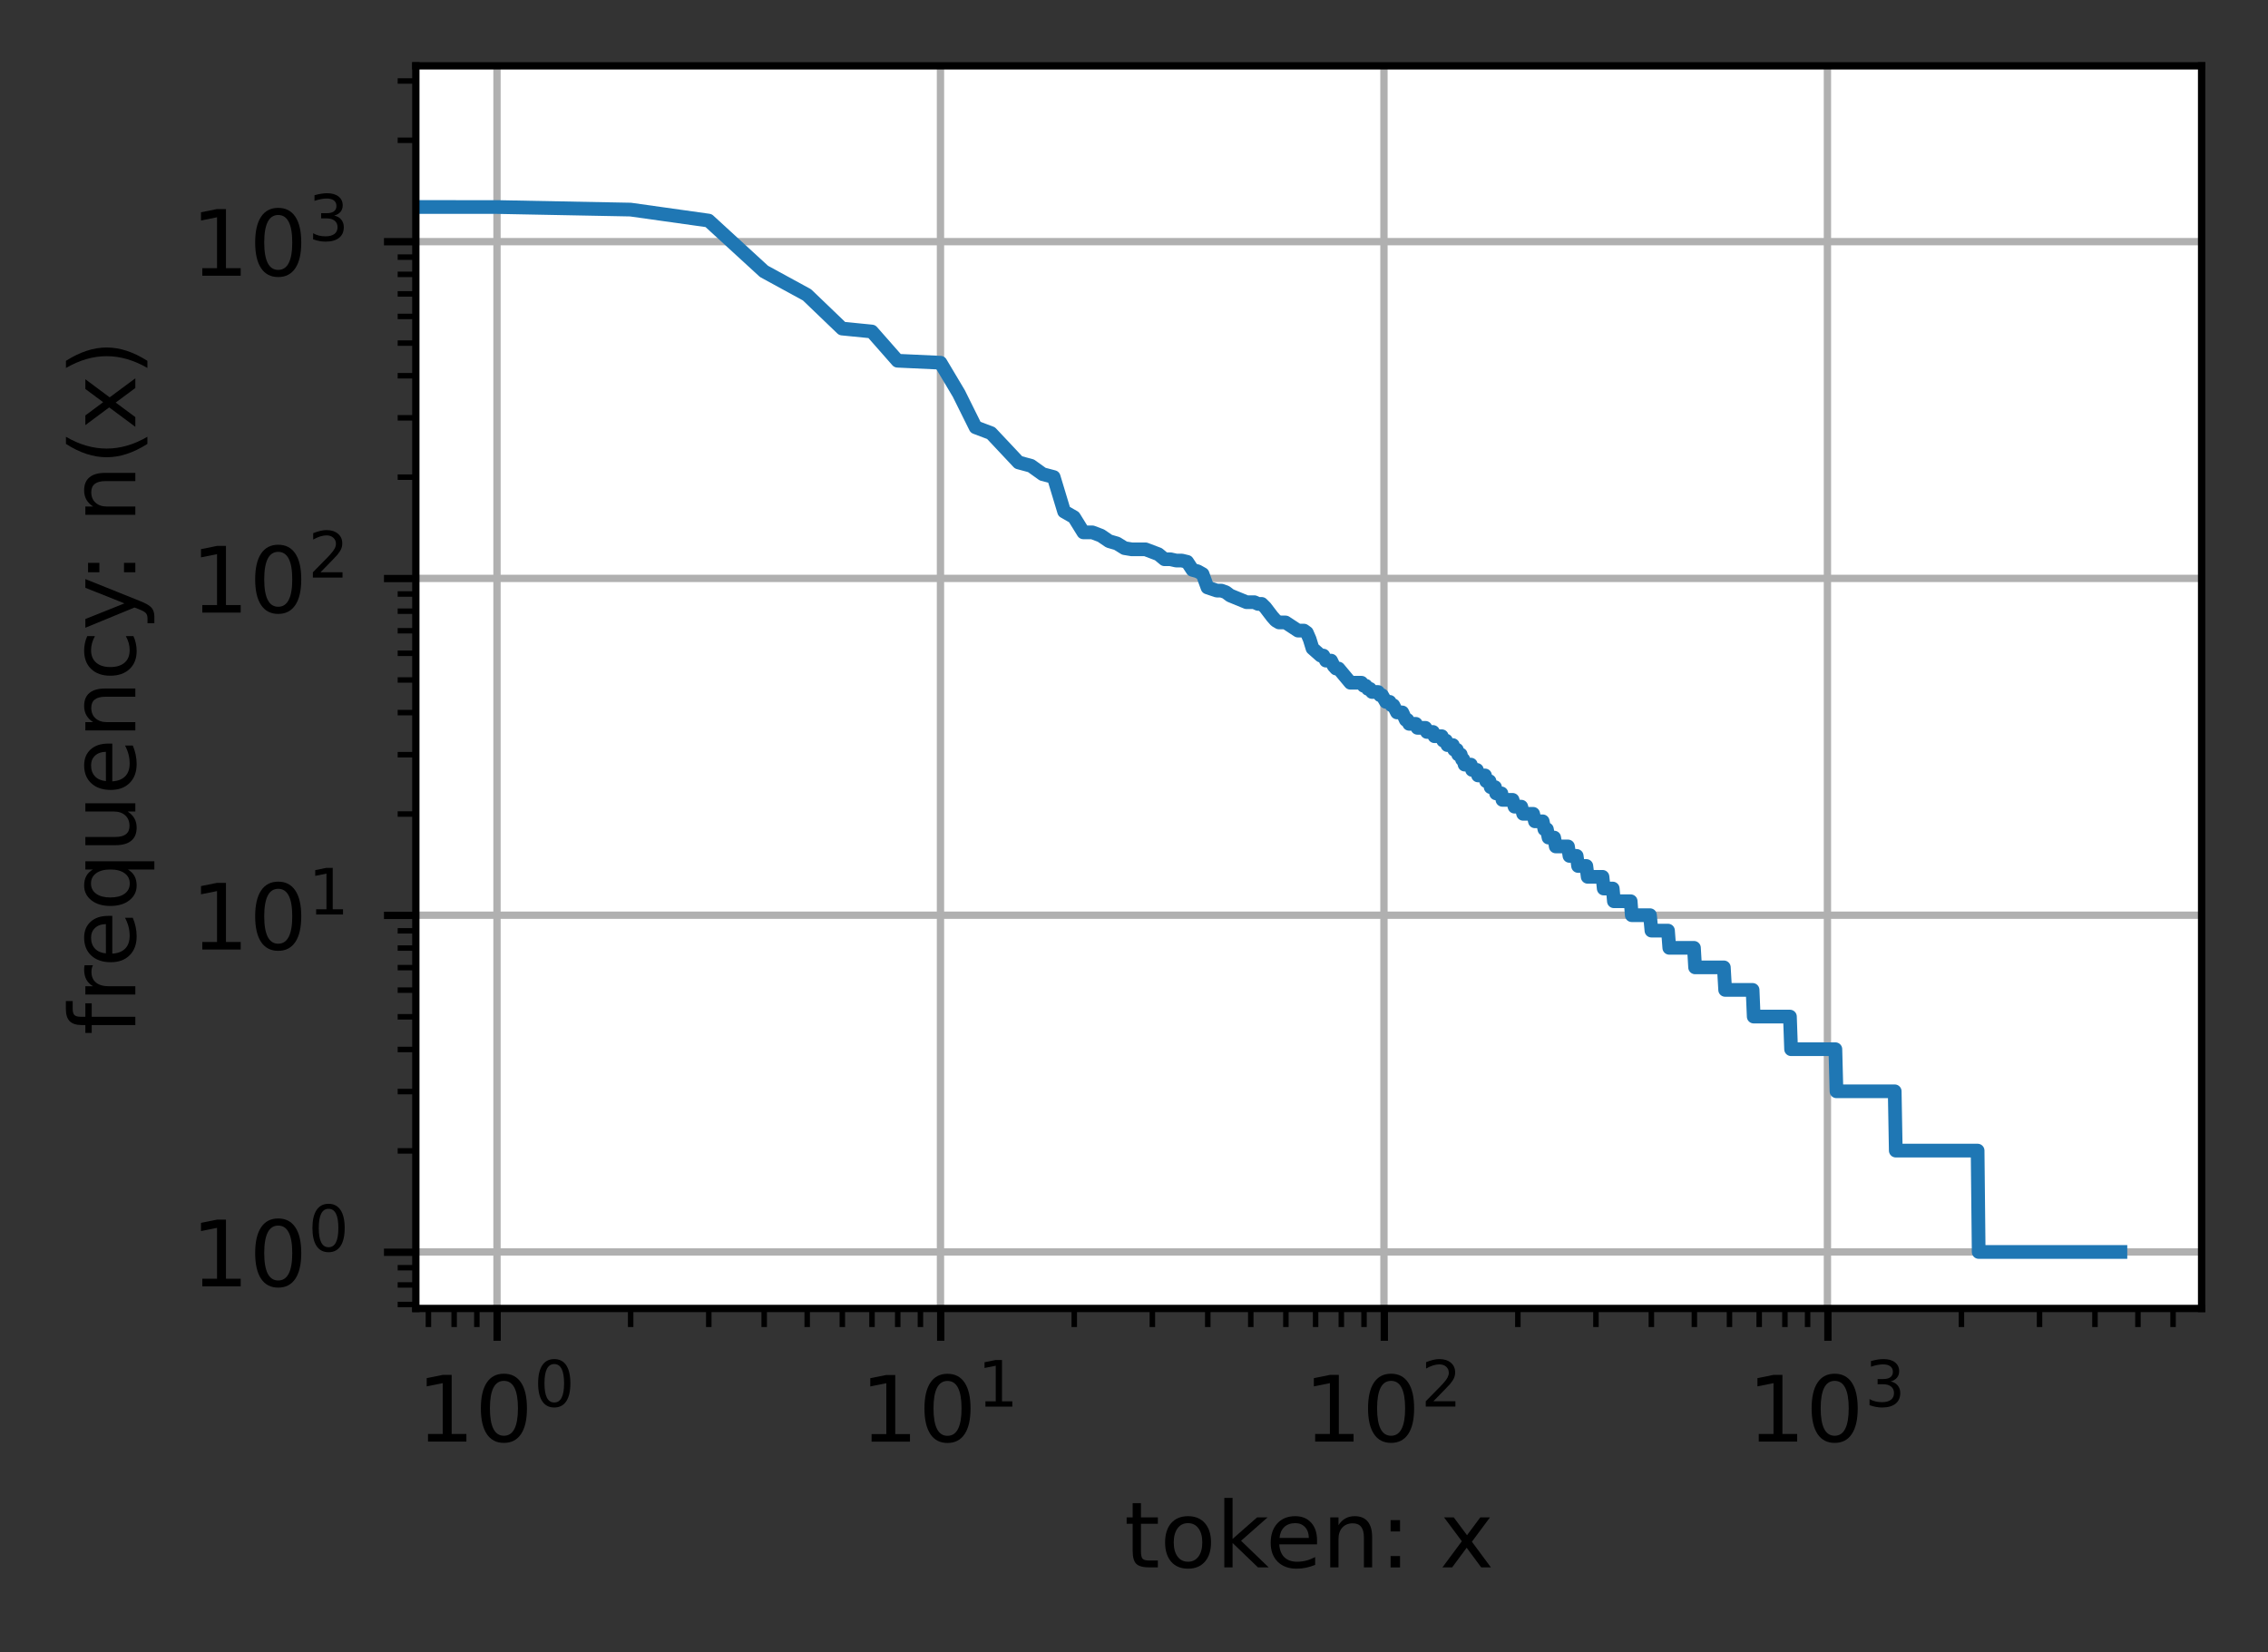 <?xml version="1.0" encoding="UTF-8"?>
<svg xmlns="http://www.w3.org/2000/svg" xmlns:xlink="http://www.w3.org/1999/xlink" width="330.637" height="240.875" viewBox="0 0 330.637 240.875" version="1.1">
<rect x="0" y="0" width="330.637" height="240.875" fill="#333333" stroke="none"/>
<defs>
<clipPath id="clip1">
  <path d="M 71 9.602 L 74 9.602 L 74 190.801 L 71 190.801 Z M 71 9.602 "/>
</clipPath>
<clipPath id="clip2">
  <path d="M 136 9.602 L 138 9.602 L 138 190.801 L 136 190.801 Z M 136 9.602 "/>
</clipPath>
<clipPath id="clip3">
  <path d="M 201 9.602 L 203 9.602 L 203 190.801 L 201 190.801 Z M 201 9.602 "/>
</clipPath>
<clipPath id="clip4">
  <path d="M 265 9.602 L 268 9.602 L 268 190.801 L 265 190.801 Z M 265 9.602 "/>
</clipPath>
<clipPath id="clip5">
  <path d="M 60.637 181 L 321.039 181 L 321.039 184 L 60.637 184 Z M 60.637 181 "/>
</clipPath>
<clipPath id="clip6">
  <path d="M 60.637 132 L 321.039 132 L 321.039 135 L 60.637 135 Z M 60.637 132 "/>
</clipPath>
<clipPath id="clip7">
  <path d="M 60.637 83 L 321.039 83 L 321.039 86 L 60.637 86 Z M 60.637 83 "/>
</clipPath>
<clipPath id="clip8">
  <path d="M 60.637 34 L 321.039 34 L 321.039 36 L 60.637 36 Z M 60.637 34 "/>
</clipPath>
<clipPath id="clip9">
  <path d="M 60.637 28 L 311 28 L 311 184 L 60.637 184 Z M 60.637 28 "/>
</clipPath>
</defs>
<g id="surface1">
<path style=" stroke:none;fill-rule:nonzero;fill:rgb(100%,100%,100%);fill-opacity:1;" d="M 60.637 190.801 L 321.039 190.801 L 321.039 9.602 L 60.637 9.602 Z M 60.637 190.801 "/>
<g clip-path="url(#clip1)" clip-rule="nonzero">
<path style="fill:none;stroke-width:0.8;stroke-linecap:square;stroke-linejoin:round;stroke:rgb(69.02%,69.02%,69.02%);stroke-opacity:1;stroke-miterlimit:4;" d="M 54.354 143.101 L 54.354 7.201 " transform="matrix(1.333,0,0,1.333,0,0)"/>
</g>
<path style="fill:none;stroke-width:0.8;stroke-linecap:butt;stroke-linejoin:round;stroke:rgb(0%,0%,0%);stroke-opacity:1;stroke-miterlimit:4;" d="M -0.001 0.001 L -0.001 3.499 " transform="matrix(1.333,0,0,1.333,72.474,190.8)"/>
<path style=" stroke:none;fill-rule:nonzero;fill:rgb(0%,0%,0%);fill-opacity:1;" d="M 62.395 209.055 L 64.543 209.055 L 64.543 201.641 L 62.207 202.109 L 62.207 200.91 L 64.531 200.441 L 65.844 200.441 L 65.844 209.055 L 67.992 209.055 L 67.992 210.164 L 62.395 210.164 Z M 62.395 209.055 "/>
<path style=" stroke:none;fill-rule:nonzero;fill:rgb(0%,0%,0%);fill-opacity:1;" d="M 73.461 201.309 C 72.785 201.309 72.277 201.641 71.934 202.309 C 71.594 202.973 71.422 203.977 71.422 205.312 C 71.422 206.645 71.594 207.645 71.934 208.309 C 72.277 208.977 72.785 209.309 73.461 209.309 C 74.145 209.309 74.652 208.977 74.996 208.309 C 75.336 207.645 75.508 206.645 75.508 205.312 C 75.508 203.977 75.336 202.973 74.996 202.309 C 74.652 201.641 74.145 201.309 73.461 201.309 Z M 73.461 200.266 C 74.551 200.266 75.383 200.699 75.961 201.559 C 76.535 202.422 76.82 203.672 76.82 205.312 C 76.82 206.949 76.535 208.199 75.961 209.059 C 75.383 209.922 74.551 210.352 73.461 210.352 C 72.371 210.352 71.539 209.922 70.965 209.059 C 70.391 208.199 70.102 206.949 70.102 205.312 C 70.102 203.672 70.391 202.422 70.965 201.559 C 71.539 200.699 72.371 200.266 73.461 200.266 Z M 73.461 200.266 "/>
<path style=" stroke:none;fill-rule:nonzero;fill:rgb(0%,0%,0%);fill-opacity:1;" d="M 80.801 198.859 C 80.328 198.859 79.973 199.094 79.73 199.559 C 79.492 200.027 79.375 200.727 79.375 201.664 C 79.375 202.594 79.492 203.297 79.73 203.762 C 79.973 204.23 80.328 204.461 80.801 204.461 C 81.277 204.461 81.637 204.23 81.875 203.762 C 82.113 203.297 82.234 202.594 82.234 201.664 C 82.234 200.727 82.113 200.027 81.875 199.559 C 81.637 199.094 81.277 198.859 80.801 198.859 Z M 80.801 198.133 C 81.562 198.133 82.148 198.434 82.551 199.035 C 82.953 199.641 83.152 200.516 83.152 201.664 C 83.152 202.809 82.953 203.684 82.551 204.285 C 82.148 204.891 81.562 205.191 80.801 205.191 C 80.039 205.191 79.457 204.891 79.055 204.285 C 78.652 203.684 78.449 202.809 78.449 201.664 C 78.449 200.516 78.652 199.641 79.055 199.035 C 79.457 198.434 80.039 198.133 80.801 198.133 Z M 80.801 198.133 "/>
<g clip-path="url(#clip2)" clip-rule="nonzero">
<path style="fill:none;stroke-width:0.8;stroke-linecap:square;stroke-linejoin:round;stroke:rgb(69.02%,69.02%,69.02%);stroke-opacity:1;stroke-miterlimit:4;" d="M 102.855 143.101 L 102.855 7.201 " transform="matrix(1.333,0,0,1.333,0,0)"/>
</g>
<path style="fill:none;stroke-width:0.8;stroke-linecap:butt;stroke-linejoin:round;stroke:rgb(0%,0%,0%);stroke-opacity:1;stroke-miterlimit:4;" d="M -0.001 0.001 L -0.001 3.499 " transform="matrix(1.333,0,0,1.333,137.142,190.8)"/>
<path style=" stroke:none;fill-rule:nonzero;fill:rgb(0%,0%,0%);fill-opacity:1;" d="M 127.062 209.066 L 129.211 209.066 L 129.211 201.652 L 126.871 202.121 L 126.871 200.922 L 129.199 200.453 L 130.512 200.453 L 130.512 209.066 L 132.66 209.066 L 132.66 210.172 L 127.062 210.172 Z M 127.062 209.066 "/>
<path style=" stroke:none;fill-rule:nonzero;fill:rgb(0%,0%,0%);fill-opacity:1;" d="M 138.129 201.32 C 137.453 201.32 136.941 201.652 136.602 202.32 C 136.262 202.984 136.09 203.984 136.09 205.324 C 136.09 206.656 136.262 207.656 136.602 208.32 C 136.941 208.988 137.453 209.32 138.129 209.32 C 138.812 209.32 139.32 208.988 139.66 208.32 C 140.004 207.656 140.176 206.656 140.176 205.324 C 140.176 203.984 140.004 202.984 139.66 202.32 C 139.32 201.652 138.812 201.32 138.129 201.32 Z M 138.129 200.277 C 139.219 200.277 140.051 200.707 140.625 201.57 C 141.203 202.434 141.488 203.684 141.488 205.324 C 141.488 206.961 141.203 208.207 140.625 209.07 C 140.051 209.934 139.219 210.363 138.129 210.363 C 137.039 210.363 136.207 209.934 135.633 209.07 C 135.059 208.207 134.77 206.961 134.77 205.324 C 134.77 203.684 135.059 202.434 135.633 201.57 C 136.207 200.707 137.039 200.277 138.129 200.277 Z M 138.129 200.277 "/>
<path style=" stroke:none;fill-rule:nonzero;fill:rgb(0%,0%,0%);fill-opacity:1;" d="M 143.66 204.293 L 145.164 204.293 L 145.164 199.102 L 143.527 199.43 L 143.527 198.594 L 145.156 198.266 L 146.074 198.266 L 146.074 204.293 L 147.578 204.293 L 147.578 205.07 L 143.66 205.07 Z M 143.66 204.293 "/>
<g clip-path="url(#clip3)" clip-rule="nonzero">
<path style="fill:none;stroke-width:0.8;stroke-linecap:square;stroke-linejoin:round;stroke:rgb(69.02%,69.02%,69.02%);stroke-opacity:1;stroke-miterlimit:4;" d="M 151.356 143.101 L 151.356 7.201 " transform="matrix(1.333,0,0,1.333,0,0)"/>
</g>
<path style="fill:none;stroke-width:0.8;stroke-linecap:butt;stroke-linejoin:round;stroke:rgb(0%,0%,0%);stroke-opacity:1;stroke-miterlimit:4;" d="M -0 0.001 L -0 3.499 " transform="matrix(1.333,0,0,1.333,201.809,190.8)"/>
<path style=" stroke:none;fill-rule:nonzero;fill:rgb(0%,0%,0%);fill-opacity:1;" d="M 191.73 209.055 L 193.879 209.055 L 193.879 201.641 L 191.539 202.109 L 191.539 200.91 L 193.867 200.441 L 195.18 200.441 L 195.18 209.055 L 197.328 209.055 L 197.328 210.164 L 191.73 210.164 Z M 191.73 209.055 "/>
<path style=" stroke:none;fill-rule:nonzero;fill:rgb(0%,0%,0%);fill-opacity:1;" d="M 202.797 201.309 C 202.121 201.309 201.609 201.641 201.27 202.309 C 200.93 202.973 200.758 203.977 200.758 205.312 C 200.758 206.645 200.93 207.645 201.27 208.309 C 201.609 208.977 202.121 209.309 202.797 209.309 C 203.477 209.309 203.988 208.977 204.328 208.309 C 204.672 207.645 204.844 206.645 204.844 205.312 C 204.844 203.977 204.672 202.973 204.328 202.309 C 203.988 201.641 203.477 201.309 202.797 201.309 Z M 202.797 200.266 C 203.887 200.266 204.719 200.699 205.293 201.559 C 205.871 202.422 206.156 203.672 206.156 205.312 C 206.156 206.949 205.871 208.199 205.293 209.059 C 204.719 209.922 203.887 210.352 202.797 210.352 C 201.707 210.352 200.875 209.922 200.301 209.059 C 199.727 208.199 199.438 206.949 199.438 205.312 C 199.438 203.672 199.727 202.422 200.301 201.559 C 200.875 200.699 201.707 200.266 202.797 200.266 Z M 202.797 200.266 "/>
<path style=" stroke:none;fill-rule:nonzero;fill:rgb(0%,0%,0%);fill-opacity:1;" d="M 208.961 204.285 L 212.172 204.285 L 212.172 205.059 L 207.852 205.059 L 207.852 204.285 C 208.203 203.922 208.68 203.438 209.281 202.828 C 209.887 202.219 210.266 201.824 210.418 201.648 C 210.715 201.316 210.918 201.039 211.035 200.809 C 211.152 200.578 211.211 200.355 211.211 200.133 C 211.211 199.77 211.086 199.477 210.832 199.25 C 210.578 199.02 210.246 198.906 209.84 198.906 C 209.551 198.906 209.246 198.957 208.926 199.055 C 208.605 199.156 208.262 199.309 207.898 199.512 L 207.898 198.582 C 208.27 198.434 208.617 198.32 208.938 198.246 C 209.262 198.168 209.555 198.133 209.82 198.133 C 210.527 198.133 211.09 198.309 211.508 198.66 C 211.926 199.012 212.137 199.484 212.137 200.074 C 212.137 200.352 212.086 200.617 211.98 200.867 C 211.875 201.117 211.684 201.414 211.406 201.754 C 211.332 201.844 211.09 202.098 210.684 202.52 C 210.277 202.938 209.703 203.527 208.961 204.285 Z M 208.961 204.285 "/>
<g clip-path="url(#clip4)" clip-rule="nonzero">
<path style="fill:none;stroke-width:0.8;stroke-linecap:square;stroke-linejoin:round;stroke:rgb(69.02%,69.02%,69.02%);stroke-opacity:1;stroke-miterlimit:4;" d="M 199.857 143.101 L 199.857 7.201 " transform="matrix(1.333,0,0,1.333,0,0)"/>
</g>
<path style="fill:none;stroke-width:0.8;stroke-linecap:butt;stroke-linejoin:round;stroke:rgb(0%,0%,0%);stroke-opacity:1;stroke-miterlimit:4;" d="M -0 0.001 L -0 3.499 " transform="matrix(1.333,0,0,1.333,266.477,190.8)"/>
<path style=" stroke:none;fill-rule:nonzero;fill:rgb(0%,0%,0%);fill-opacity:1;" d="M 256.398 209.055 L 258.547 209.055 L 258.547 201.641 L 256.207 202.109 L 256.207 200.91 L 258.531 200.441 L 259.848 200.441 L 259.848 209.055 L 261.996 209.055 L 261.996 210.164 L 256.398 210.164 Z M 256.398 209.055 "/>
<path style=" stroke:none;fill-rule:nonzero;fill:rgb(0%,0%,0%);fill-opacity:1;" d="M 267.465 201.309 C 266.789 201.309 266.277 201.641 265.938 202.309 C 265.598 202.973 265.426 203.977 265.426 205.312 C 265.426 206.645 265.598 207.645 265.938 208.309 C 266.277 208.977 266.789 209.309 267.465 209.309 C 268.145 209.309 268.656 208.977 268.996 208.309 C 269.34 207.645 269.512 206.645 269.512 205.312 C 269.512 203.977 269.34 202.973 268.996 202.309 C 268.656 201.641 268.145 201.309 267.465 201.309 Z M 267.465 200.266 C 268.555 200.266 269.387 200.699 269.961 201.559 C 270.535 202.422 270.824 203.672 270.824 205.312 C 270.824 206.949 270.535 208.199 269.961 209.059 C 269.387 209.922 268.555 210.352 267.465 210.352 C 266.375 210.352 265.543 209.922 264.969 209.059 C 264.395 208.199 264.105 206.949 264.105 205.312 C 264.105 203.672 264.395 202.422 264.969 201.559 C 265.543 200.699 266.375 200.266 267.465 200.266 Z M 267.465 200.266 "/>
<path style=" stroke:none;fill-rule:nonzero;fill:rgb(0%,0%,0%);fill-opacity:1;" d="M 275.625 201.391 C 276.066 201.484 276.41 201.68 276.656 201.977 C 276.902 202.277 277.027 202.645 277.027 203.082 C 277.027 203.75 276.797 204.27 276.336 204.641 C 275.871 205.008 275.215 205.191 274.367 205.191 C 274.082 205.191 273.789 205.164 273.484 205.105 C 273.184 205.051 272.871 204.965 272.551 204.852 L 272.551 203.965 C 272.805 204.113 273.082 204.227 273.387 204.301 C 273.691 204.379 274.008 204.414 274.34 204.414 C 274.918 204.414 275.355 204.301 275.656 204.074 C 275.961 203.848 276.113 203.516 276.113 203.082 C 276.113 202.68 275.973 202.367 275.691 202.141 C 275.41 201.914 275.02 201.801 274.52 201.801 L 273.723 201.801 L 273.723 201.043 L 274.555 201.043 C 275.008 201.043 275.352 200.953 275.594 200.773 C 275.832 200.59 275.953 200.332 275.953 199.992 C 275.953 199.641 275.828 199.375 275.582 199.188 C 275.332 199 274.98 198.906 274.52 198.906 C 274.266 198.906 273.992 198.934 273.707 198.988 C 273.418 199.043 273.098 199.129 272.754 199.242 L 272.754 198.422 C 273.102 198.324 273.43 198.254 273.734 198.203 C 274.043 198.156 274.328 198.133 274.598 198.133 C 275.297 198.133 275.852 198.289 276.258 198.609 C 276.664 198.926 276.867 199.355 276.867 199.895 C 276.867 200.273 276.762 200.59 276.543 200.848 C 276.328 201.109 276.023 201.289 275.625 201.391 Z M 275.625 201.391 "/>
<path style="fill:none;stroke-width:0.6;stroke-linecap:butt;stroke-linejoin:round;stroke:rgb(0%,0%,0%);stroke-opacity:1;stroke-miterlimit:4;" d="M 0 0.001 L 0 1.999 " transform="matrix(1.333,0,0,1.333,62.457,190.8)"/>
<path style="fill:none;stroke-width:0.6;stroke-linecap:butt;stroke-linejoin:round;stroke:rgb(0%,0%,0%);stroke-opacity:1;stroke-miterlimit:4;" d="M 0 0.001 L 0 1.999 " transform="matrix(1.333,0,0,1.333,66.207,190.8)"/>
<path style="fill:none;stroke-width:0.6;stroke-linecap:butt;stroke-linejoin:round;stroke:rgb(0%,0%,0%);stroke-opacity:1;stroke-miterlimit:4;" d="M 0.001 0.001 L 0.001 1.999 " transform="matrix(1.333,0,0,1.333,69.515,190.8)"/>
<path style="fill:none;stroke-width:0.6;stroke-linecap:butt;stroke-linejoin:round;stroke:rgb(0%,0%,0%);stroke-opacity:1;stroke-miterlimit:4;" d="M 0 0.001 L 0 1.999 " transform="matrix(1.333,0,0,1.333,91.941,190.8)"/>
<path style="fill:none;stroke-width:0.6;stroke-linecap:butt;stroke-linejoin:round;stroke:rgb(0%,0%,0%);stroke-opacity:1;stroke-miterlimit:4;" d="M -0 0.001 L -0 1.999 " transform="matrix(1.333,0,0,1.333,103.328,190.8)"/>
<path style="fill:none;stroke-width:0.6;stroke-linecap:butt;stroke-linejoin:round;stroke:rgb(0%,0%,0%);stroke-opacity:1;stroke-miterlimit:4;" d="M -0.001 0.001 L -0.001 1.999 " transform="matrix(1.333,0,0,1.333,111.408,190.8)"/>
<path style="fill:none;stroke-width:0.6;stroke-linecap:butt;stroke-linejoin:round;stroke:rgb(0%,0%,0%);stroke-opacity:1;stroke-miterlimit:4;" d="M 0.001 0.001 L 0.001 1.999 " transform="matrix(1.333,0,0,1.333,117.675,190.8)"/>
<path style="fill:none;stroke-width:0.6;stroke-linecap:butt;stroke-linejoin:round;stroke:rgb(0%,0%,0%);stroke-opacity:1;stroke-miterlimit:4;" d="M 0.001 0.001 L 0.001 1.999 " transform="matrix(1.333,0,0,1.333,122.795,190.8)"/>
<path style="fill:none;stroke-width:0.6;stroke-linecap:butt;stroke-linejoin:round;stroke:rgb(0%,0%,0%);stroke-opacity:1;stroke-miterlimit:4;" d="M 0 0.001 L 0 1.999 " transform="matrix(1.333,0,0,1.333,127.124,190.8)"/>
<path style="fill:none;stroke-width:0.6;stroke-linecap:butt;stroke-linejoin:round;stroke:rgb(0%,0%,0%);stroke-opacity:1;stroke-miterlimit:4;" d="M 0 0.001 L 0 1.999 " transform="matrix(1.333,0,0,1.333,130.875,190.8)"/>
<path style="fill:none;stroke-width:0.6;stroke-linecap:butt;stroke-linejoin:round;stroke:rgb(0%,0%,0%);stroke-opacity:1;stroke-miterlimit:4;" d="M 0.001 0.001 L 0.001 1.999 " transform="matrix(1.333,0,0,1.333,134.182,190.8)"/>
<path style="fill:none;stroke-width:0.6;stroke-linecap:butt;stroke-linejoin:round;stroke:rgb(0%,0%,0%);stroke-opacity:1;stroke-miterlimit:4;" d="M 0.001 0.001 L 0.001 1.999 " transform="matrix(1.333,0,0,1.333,156.608,190.8)"/>
<path style="fill:none;stroke-width:0.6;stroke-linecap:butt;stroke-linejoin:round;stroke:rgb(0%,0%,0%);stroke-opacity:1;stroke-miterlimit:4;" d="M 0 0.001 L 0 1.999 " transform="matrix(1.333,0,0,1.333,167.996,190.8)"/>
<path style="fill:none;stroke-width:0.6;stroke-linecap:butt;stroke-linejoin:round;stroke:rgb(0%,0%,0%);stroke-opacity:1;stroke-miterlimit:4;" d="M -0.001 0.001 L -0.001 1.999 " transform="matrix(1.333,0,0,1.333,176.075,190.8)"/>
<path style="fill:none;stroke-width:0.6;stroke-linecap:butt;stroke-linejoin:round;stroke:rgb(0%,0%,0%);stroke-opacity:1;stroke-miterlimit:4;" d="M 0.001 0.001 L 0.001 1.999 " transform="matrix(1.333,0,0,1.333,182.342,190.8)"/>
<path style="fill:none;stroke-width:0.6;stroke-linecap:butt;stroke-linejoin:round;stroke:rgb(0%,0%,0%);stroke-opacity:1;stroke-miterlimit:4;" d="M -0.001 0.001 L -0.001 1.999 " transform="matrix(1.333,0,0,1.333,187.463,190.8)"/>
<path style="fill:none;stroke-width:0.6;stroke-linecap:butt;stroke-linejoin:round;stroke:rgb(0%,0%,0%);stroke-opacity:1;stroke-miterlimit:4;" d="M 0.001 0.001 L 0.001 1.999 " transform="matrix(1.333,0,0,1.333,191.792,190.8)"/>
<path style="fill:none;stroke-width:0.6;stroke-linecap:butt;stroke-linejoin:round;stroke:rgb(0%,0%,0%);stroke-opacity:1;stroke-miterlimit:4;" d="M 0.001 0.001 L 0.001 1.999 " transform="matrix(1.333,0,0,1.333,195.542,190.8)"/>
<path style="fill:none;stroke-width:0.6;stroke-linecap:butt;stroke-linejoin:round;stroke:rgb(0%,0%,0%);stroke-opacity:1;stroke-miterlimit:4;" d="M 0.001 0.001 L 0.001 1.999 " transform="matrix(1.333,0,0,1.333,198.85,190.8)"/>
<path style="fill:none;stroke-width:0.6;stroke-linecap:butt;stroke-linejoin:round;stroke:rgb(0%,0%,0%);stroke-opacity:1;stroke-miterlimit:4;" d="M 0.001 0.001 L 0.001 1.999 " transform="matrix(1.333,0,0,1.333,221.276,190.8)"/>
<path style="fill:none;stroke-width:0.6;stroke-linecap:butt;stroke-linejoin:round;stroke:rgb(0%,0%,0%);stroke-opacity:1;stroke-miterlimit:4;" d="M 0 0.001 L 0 1.999 " transform="matrix(1.333,0,0,1.333,232.663,190.8)"/>
<path style="fill:none;stroke-width:0.6;stroke-linecap:butt;stroke-linejoin:round;stroke:rgb(0%,0%,0%);stroke-opacity:1;stroke-miterlimit:4;" d="M -0.001 0.001 L -0.001 1.999 " transform="matrix(1.333,0,0,1.333,240.743,190.8)"/>
<path style="fill:none;stroke-width:0.6;stroke-linecap:butt;stroke-linejoin:round;stroke:rgb(0%,0%,0%);stroke-opacity:1;stroke-miterlimit:4;" d="M 0.001 0.001 L 0.001 1.999 " transform="matrix(1.333,0,0,1.333,247.01,190.8)"/>
<path style="fill:none;stroke-width:0.6;stroke-linecap:butt;stroke-linejoin:round;stroke:rgb(0%,0%,0%);stroke-opacity:1;stroke-miterlimit:4;" d="M -0.001 0.001 L -0.001 1.999 " transform="matrix(1.333,0,0,1.333,252.13,190.8)"/>
<path style="fill:none;stroke-width:0.6;stroke-linecap:butt;stroke-linejoin:round;stroke:rgb(0%,0%,0%);stroke-opacity:1;stroke-miterlimit:4;" d="M 0.001 0.001 L 0.001 1.999 " transform="matrix(1.333,0,0,1.333,256.46,190.8)"/>
<path style="fill:none;stroke-width:0.6;stroke-linecap:butt;stroke-linejoin:round;stroke:rgb(0%,0%,0%);stroke-opacity:1;stroke-miterlimit:4;" d="M 0.001 0.001 L 0.001 1.999 " transform="matrix(1.333,0,0,1.333,260.21,190.8)"/>
<path style="fill:none;stroke-width:0.6;stroke-linecap:butt;stroke-linejoin:round;stroke:rgb(0%,0%,0%);stroke-opacity:1;stroke-miterlimit:4;" d="M 0.001 0.001 L 0.001 1.999 " transform="matrix(1.333,0,0,1.333,263.518,190.8)"/>
<path style="fill:none;stroke-width:0.6;stroke-linecap:butt;stroke-linejoin:round;stroke:rgb(0%,0%,0%);stroke-opacity:1;stroke-miterlimit:4;" d="M 0.001 0.001 L 0.001 1.999 " transform="matrix(1.333,0,0,1.333,285.944,190.8)"/>
<path style="fill:none;stroke-width:0.6;stroke-linecap:butt;stroke-linejoin:round;stroke:rgb(0%,0%,0%);stroke-opacity:1;stroke-miterlimit:4;" d="M 0.001 0.001 L 0.001 1.999 " transform="matrix(1.333,0,0,1.333,297.331,190.8)"/>
<path style="fill:none;stroke-width:0.6;stroke-linecap:butt;stroke-linejoin:round;stroke:rgb(0%,0%,0%);stroke-opacity:1;stroke-miterlimit:4;" d="M -0 0.001 L -0 1.999 " transform="matrix(1.333,0,0,1.333,305.411,190.8)"/>
<path style="fill:none;stroke-width:0.6;stroke-linecap:butt;stroke-linejoin:round;stroke:rgb(0%,0%,0%);stroke-opacity:1;stroke-miterlimit:4;" d="M -0.001 0.001 L -0.001 1.999 " transform="matrix(1.333,0,0,1.333,311.678,190.8)"/>
<path style="fill:none;stroke-width:0.6;stroke-linecap:butt;stroke-linejoin:round;stroke:rgb(0%,0%,0%);stroke-opacity:1;stroke-miterlimit:4;" d="M -0.001 0.001 L -0.001 1.999 " transform="matrix(1.333,0,0,1.333,316.798,190.8)"/>
<path style=" stroke:none;fill-rule:nonzero;fill:rgb(0%,0%,0%);fill-opacity:1;" d="M 166.332 219.141 L 166.332 221.211 L 168.797 221.211 L 168.797 222.141 L 166.332 222.141 L 166.332 226.102 C 166.332 226.695 166.41 227.078 166.574 227.246 C 166.738 227.414 167.066 227.5 167.566 227.5 L 168.797 227.5 L 168.797 228.504 L 167.566 228.504 C 166.645 228.504 166.004 228.328 165.652 227.984 C 165.301 227.641 165.125 227.012 165.125 226.102 L 165.125 222.141 L 164.246 222.141 L 164.246 221.211 L 165.125 221.211 L 165.125 219.141 Z M 166.332 219.141 "/>
<path style=" stroke:none;fill-rule:nonzero;fill:rgb(0%,0%,0%);fill-opacity:1;" d="M 173.199 222.051 C 172.555 222.051 172.047 222.301 171.676 222.801 C 171.301 223.305 171.113 223.992 171.113 224.863 C 171.113 225.734 171.301 226.422 171.672 226.922 C 172.043 227.426 172.551 227.676 173.199 227.676 C 173.836 227.676 174.344 227.422 174.715 226.922 C 175.09 226.418 175.273 225.73 175.273 224.863 C 175.273 224 175.09 223.312 174.715 222.809 C 174.344 222.305 173.836 222.051 173.199 222.051 Z M 173.199 221.035 C 174.238 221.035 175.059 221.375 175.652 222.051 C 176.246 222.727 176.547 223.664 176.547 224.863 C 176.547 226.055 176.246 226.992 175.652 227.672 C 175.059 228.352 174.238 228.691 173.199 228.691 C 172.152 228.691 171.332 228.352 170.738 227.672 C 170.148 226.992 169.852 226.055 169.852 224.863 C 169.852 223.664 170.148 222.727 170.738 222.051 C 171.332 221.375 172.152 221.035 173.199 221.035 Z M 173.199 221.035 "/>
<path style=" stroke:none;fill-rule:nonzero;fill:rgb(0%,0%,0%);fill-opacity:1;" d="M 178.484 218.371 L 179.688 218.371 L 179.688 224.355 L 183.262 221.211 L 184.793 221.211 L 180.926 224.621 L 184.957 228.504 L 183.395 228.504 L 179.688 224.941 L 179.688 228.504 L 178.484 228.504 Z M 178.484 218.371 "/>
<path style=" stroke:none;fill-rule:nonzero;fill:rgb(0%,0%,0%);fill-opacity:1;" d="M 192.004 224.555 L 192.004 225.141 L 186.496 225.141 C 186.551 225.965 186.797 226.594 187.242 227.027 C 187.688 227.461 188.309 227.676 189.102 227.676 C 189.562 227.676 190.008 227.617 190.438 227.508 C 190.871 227.395 191.301 227.223 191.727 226.996 L 191.727 228.133 C 191.297 228.312 190.855 228.453 190.402 228.547 C 189.953 228.645 189.496 228.691 189.031 228.691 C 187.867 228.691 186.945 228.352 186.266 227.676 C 185.586 227 185.246 226.082 185.246 224.926 C 185.246 223.734 185.57 222.789 186.215 222.086 C 186.859 221.387 187.727 221.035 188.824 221.035 C 189.805 221.035 190.578 221.352 191.148 221.984 C 191.719 222.613 192.004 223.473 192.004 224.555 Z M 190.809 224.203 C 190.801 223.551 190.617 223.027 190.258 222.637 C 189.898 222.246 189.426 222.051 188.836 222.051 C 188.168 222.051 187.633 222.238 187.23 222.617 C 186.828 222.996 186.598 223.527 186.535 224.211 Z M 190.809 224.203 "/>
<path style=" stroke:none;fill-rule:nonzero;fill:rgb(0%,0%,0%);fill-opacity:1;" d="M 200.035 224.102 L 200.035 228.504 L 198.836 228.504 L 198.836 224.141 C 198.836 223.449 198.703 222.934 198.434 222.59 C 198.164 222.25 197.758 222.078 197.223 222.078 C 196.574 222.078 196.062 222.285 195.691 222.695 C 195.316 223.105 195.129 223.668 195.129 224.383 L 195.129 228.504 L 193.926 228.504 L 193.926 221.211 L 195.129 221.211 L 195.129 222.344 C 195.418 221.906 195.754 221.578 196.141 221.359 C 196.531 221.145 196.98 221.035 197.488 221.035 C 198.324 221.035 198.957 221.293 199.387 221.812 C 199.82 222.332 200.035 223.094 200.035 224.102 Z M 200.035 224.102 "/>
<path style=" stroke:none;fill-rule:nonzero;fill:rgb(0%,0%,0%);fill-opacity:1;" d="M 202.727 226.848 L 204.102 226.848 L 204.102 228.504 L 202.727 228.504 Z M 202.727 221.609 L 204.102 221.609 L 204.102 223.262 L 202.727 223.262 Z M 202.727 221.609 "/>
<path style=" stroke:none;fill-rule:nonzero;fill:rgb(0%,0%,0%);fill-opacity:1;" d="M 217.215 221.211 L 214.578 224.758 L 217.352 228.504 L 215.938 228.504 L 213.816 225.637 L 211.695 228.504 L 210.281 228.504 L 213.113 224.688 L 210.52 221.211 L 211.934 221.211 L 213.867 223.809 L 215.801 221.211 Z M 217.215 221.211 "/>
<g clip-path="url(#clip5)" clip-rule="nonzero">
<path style="fill:none;stroke-width:0.8;stroke-linecap:square;stroke-linejoin:round;stroke:rgb(69.02%,69.02%,69.02%);stroke-opacity:1;stroke-miterlimit:4;" d="M 45.478 136.922 L 240.779 136.922 " transform="matrix(1.333,0,0,1.333,0,0)"/>
</g>
<path style="fill:none;stroke-width:0.8;stroke-linecap:butt;stroke-linejoin:round;stroke:rgb(0%,0%,0%);stroke-opacity:1;stroke-miterlimit:4;" d="M -0.001 -0.001 L -3.499 -0.001 " transform="matrix(1.333,0,0,1.333,60.638,182.564)"/>
<path style=" stroke:none;fill-rule:nonzero;fill:rgb(0%,0%,0%);fill-opacity:1;" d="M 29.492 186.422 L 31.641 186.422 L 31.641 179.004 L 29.301 179.473 L 29.301 178.273 L 31.629 177.805 L 32.941 177.805 L 32.941 186.422 L 35.09 186.422 L 35.09 187.527 L 29.492 187.527 Z M 29.492 186.422 "/>
<path style=" stroke:none;fill-rule:nonzero;fill:rgb(0%,0%,0%);fill-opacity:1;" d="M 40.559 178.672 C 39.883 178.672 39.371 179.008 39.031 179.672 C 38.691 180.34 38.52 181.34 38.52 182.676 C 38.52 184.008 38.691 185.008 39.031 185.676 C 39.371 186.34 39.883 186.676 40.559 186.676 C 41.238 186.676 41.75 186.34 42.09 185.676 C 42.434 185.008 42.605 184.008 42.605 182.676 C 42.605 181.34 42.434 180.34 42.09 179.672 C 41.75 179.008 41.238 178.672 40.559 178.672 Z M 40.559 177.633 C 41.648 177.633 42.48 178.062 43.055 178.926 C 43.633 179.785 43.918 181.035 43.918 182.676 C 43.918 184.312 43.633 185.562 43.055 186.426 C 42.48 187.285 41.648 187.715 40.559 187.715 C 39.469 187.715 38.637 187.285 38.062 186.426 C 37.488 185.562 37.199 184.312 37.199 182.676 C 37.199 181.035 37.488 179.785 38.062 178.926 C 38.637 178.062 39.469 177.633 40.559 177.633 Z M 40.559 177.633 "/>
<path style=" stroke:none;fill-rule:nonzero;fill:rgb(0%,0%,0%);fill-opacity:1;" d="M 47.898 176.227 C 47.426 176.227 47.066 176.457 46.828 176.926 C 46.59 177.391 46.473 178.09 46.473 179.027 C 46.473 179.961 46.59 180.66 46.828 181.125 C 47.066 181.594 47.426 181.828 47.898 181.828 C 48.375 181.828 48.734 181.594 48.973 181.125 C 49.211 180.66 49.328 179.961 49.328 179.027 C 49.328 178.09 49.211 177.391 48.973 176.926 C 48.734 176.457 48.375 176.227 47.898 176.227 Z M 47.898 175.496 C 48.66 175.496 49.242 175.797 49.645 176.402 C 50.047 177.004 50.25 177.879 50.25 179.027 C 50.25 180.172 50.047 181.047 49.645 181.652 C 49.242 182.254 48.66 182.555 47.898 182.555 C 47.137 182.555 46.555 182.254 46.152 181.652 C 45.746 181.047 45.547 180.172 45.547 179.027 C 45.547 177.879 45.746 177.004 46.152 176.402 C 46.555 175.797 47.137 175.496 47.898 175.496 Z M 47.898 175.496 "/>
<g clip-path="url(#clip6)" clip-rule="nonzero">
<path style="fill:none;stroke-width:0.8;stroke-linecap:square;stroke-linejoin:round;stroke:rgb(69.02%,69.02%,69.02%);stroke-opacity:1;stroke-miterlimit:4;" d="M 45.478 100.09 L 240.779 100.09 " transform="matrix(1.333,0,0,1.333,0,0)"/>
</g>
<path style="fill:none;stroke-width:0.8;stroke-linecap:butt;stroke-linejoin:round;stroke:rgb(0%,0%,0%);stroke-opacity:1;stroke-miterlimit:4;" d="M -0.001 -0.001 L -3.499 -0.001 " transform="matrix(1.333,0,0,1.333,60.638,133.454)"/>
<path style=" stroke:none;fill-rule:nonzero;fill:rgb(0%,0%,0%);fill-opacity:1;" d="M 29.492 137.324 L 31.641 137.324 L 31.641 129.906 L 29.301 130.375 L 29.301 129.176 L 31.629 128.707 L 32.941 128.707 L 32.941 137.324 L 35.09 137.324 L 35.09 138.43 L 29.492 138.43 Z M 29.492 137.324 "/>
<path style=" stroke:none;fill-rule:nonzero;fill:rgb(0%,0%,0%);fill-opacity:1;" d="M 40.559 129.574 C 39.883 129.574 39.371 129.906 39.031 130.574 C 38.691 131.238 38.52 132.242 38.52 133.578 C 38.52 134.91 38.691 135.91 39.031 136.578 C 39.371 137.242 39.883 137.578 40.559 137.578 C 41.238 137.578 41.75 137.242 42.09 136.578 C 42.434 135.91 42.605 134.91 42.605 133.578 C 42.605 132.242 42.434 131.238 42.09 130.574 C 41.75 129.906 41.238 129.574 40.559 129.574 Z M 40.559 128.531 C 41.648 128.531 42.48 128.965 43.055 129.828 C 43.633 130.688 43.918 131.938 43.918 133.578 C 43.918 135.215 43.633 136.465 43.055 137.328 C 42.48 138.188 41.648 138.617 40.559 138.617 C 39.469 138.617 38.637 138.188 38.062 137.328 C 37.488 136.465 37.199 135.215 37.199 133.578 C 37.199 131.938 37.488 130.688 38.062 129.828 C 38.637 128.965 39.469 128.531 40.559 128.531 Z M 40.559 128.531 "/>
<path style=" stroke:none;fill-rule:nonzero;fill:rgb(0%,0%,0%);fill-opacity:1;" d="M 46.09 132.551 L 47.594 132.551 L 47.594 127.359 L 45.957 127.688 L 45.957 126.848 L 47.582 126.52 L 48.504 126.52 L 48.504 132.551 L 50.008 132.551 L 50.008 133.324 L 46.09 133.324 Z M 46.09 132.551 "/>
<g clip-path="url(#clip7)" clip-rule="nonzero">
<path style="fill:none;stroke-width:0.8;stroke-linecap:square;stroke-linejoin:round;stroke:rgb(69.02%,69.02%,69.02%);stroke-opacity:1;stroke-miterlimit:4;" d="M 45.478 63.258 L 240.779 63.258 " transform="matrix(1.333,0,0,1.333,0,0)"/>
</g>
<path style="fill:none;stroke-width:0.8;stroke-linecap:butt;stroke-linejoin:round;stroke:rgb(0%,0%,0%);stroke-opacity:1;stroke-miterlimit:4;" d="M -0.001 -0.001 L -3.499 -0.001 " transform="matrix(1.333,0,0,1.333,60.638,84.345)"/>
<path style=" stroke:none;fill-rule:nonzero;fill:rgb(0%,0%,0%);fill-opacity:1;" d="M 29.492 88.203 L 31.641 88.203 L 31.641 80.785 L 29.301 81.254 L 29.301 80.055 L 31.629 79.586 L 32.941 79.586 L 32.941 88.203 L 35.09 88.203 L 35.09 89.309 L 29.492 89.309 Z M 29.492 88.203 "/>
<path style=" stroke:none;fill-rule:nonzero;fill:rgb(0%,0%,0%);fill-opacity:1;" d="M 40.559 80.453 C 39.883 80.453 39.371 80.789 39.031 81.453 C 38.691 82.121 38.52 83.121 38.52 84.457 C 38.52 85.789 38.691 86.789 39.031 87.457 C 39.371 88.125 39.883 88.457 40.559 88.457 C 41.238 88.457 41.75 88.125 42.09 87.457 C 42.434 86.789 42.605 85.789 42.605 84.457 C 42.605 83.121 42.434 82.121 42.09 81.453 C 41.75 80.789 41.238 80.453 40.559 80.453 Z M 40.559 79.414 C 41.648 79.414 42.48 79.844 43.055 80.707 C 43.633 81.566 43.918 82.816 43.918 84.457 C 43.918 86.094 43.633 87.344 43.055 88.207 C 42.48 89.066 41.648 89.5 40.559 89.5 C 39.469 89.5 38.637 89.066 38.062 88.207 C 37.488 87.344 37.199 86.094 37.199 84.457 C 37.199 82.816 37.488 81.566 38.062 80.707 C 38.637 79.844 39.469 79.414 40.559 79.414 Z M 40.559 79.414 "/>
<path style=" stroke:none;fill-rule:nonzero;fill:rgb(0%,0%,0%);fill-opacity:1;" d="M 46.723 83.43 L 49.934 83.43 L 49.934 84.203 L 45.613 84.203 L 45.613 83.43 C 45.965 83.07 46.441 82.582 47.043 81.977 C 47.648 81.363 48.027 80.973 48.18 80.793 C 48.477 80.465 48.68 80.184 48.797 79.953 C 48.914 79.727 48.973 79.5 48.973 79.277 C 48.973 78.918 48.848 78.621 48.594 78.395 C 48.34 78.164 48.008 78.051 47.602 78.051 C 47.312 78.051 47.008 78.102 46.688 78.203 C 46.367 78.301 46.023 78.453 45.66 78.66 L 45.66 77.727 C 46.031 77.578 46.375 77.469 46.699 77.391 C 47.023 77.316 47.316 77.277 47.582 77.277 C 48.289 77.277 48.852 77.453 49.27 77.809 C 49.688 78.16 49.898 78.629 49.898 79.219 C 49.898 79.5 49.848 79.766 49.742 80.016 C 49.637 80.266 49.445 80.559 49.168 80.898 C 49.094 80.988 48.852 81.242 48.445 81.664 C 48.039 82.086 47.465 82.672 46.723 83.43 Z M 46.723 83.43 "/>
<g clip-path="url(#clip8)" clip-rule="nonzero">
<path style="fill:none;stroke-width:0.8;stroke-linecap:square;stroke-linejoin:round;stroke:rgb(69.02%,69.02%,69.02%);stroke-opacity:1;stroke-miterlimit:4;" d="M 45.478 26.426 L 240.779 26.426 " transform="matrix(1.333,0,0,1.333,0,0)"/>
</g>
<path style="fill:none;stroke-width:0.8;stroke-linecap:butt;stroke-linejoin:round;stroke:rgb(0%,0%,0%);stroke-opacity:1;stroke-miterlimit:4;" d="M -0.001 -0.001 L -3.499 -0.001 " transform="matrix(1.333,0,0,1.333,60.638,35.236)"/>
<path style=" stroke:none;fill-rule:nonzero;fill:rgb(0%,0%,0%);fill-opacity:1;" d="M 29.492 39.094 L 31.641 39.094 L 31.641 31.676 L 29.301 32.145 L 29.301 30.945 L 31.629 30.477 L 32.941 30.477 L 32.941 39.094 L 35.09 39.094 L 35.09 40.199 L 29.492 40.199 Z M 29.492 39.094 "/>
<path style=" stroke:none;fill-rule:nonzero;fill:rgb(0%,0%,0%);fill-opacity:1;" d="M 40.559 31.344 C 39.883 31.344 39.371 31.68 39.031 32.344 C 38.691 33.012 38.52 34.012 38.52 35.348 C 38.52 36.68 38.691 37.68 39.031 38.348 C 39.371 39.016 39.883 39.348 40.559 39.348 C 41.238 39.348 41.75 39.016 42.09 38.348 C 42.434 37.68 42.605 36.68 42.605 35.348 C 42.605 34.012 42.434 33.012 42.09 32.344 C 41.75 31.68 41.238 31.344 40.559 31.344 Z M 40.559 30.305 C 41.648 30.305 42.48 30.734 43.055 31.598 C 43.633 32.457 43.918 33.711 43.918 35.348 C 43.918 36.984 43.633 38.234 43.055 39.098 C 42.48 39.957 41.648 40.391 40.559 40.391 C 39.469 40.391 38.637 39.957 38.062 39.098 C 37.488 38.234 37.199 36.984 37.199 35.348 C 37.199 33.711 37.488 32.457 38.062 31.598 C 38.637 30.734 39.469 30.305 40.559 30.305 Z M 40.559 30.305 "/>
<path style=" stroke:none;fill-rule:nonzero;fill:rgb(0%,0%,0%);fill-opacity:1;" d="M 48.719 31.426 C 49.16 31.52 49.504 31.715 49.75 32.016 C 49.996 32.312 50.121 32.68 50.121 33.117 C 50.121 33.789 49.891 34.309 49.43 34.676 C 48.969 35.043 48.312 35.227 47.461 35.227 C 47.176 35.227 46.883 35.199 46.578 35.145 C 46.277 35.086 45.965 35.004 45.645 34.891 L 45.645 34 C 45.898 34.148 46.176 34.262 46.48 34.34 C 46.785 34.414 47.102 34.453 47.434 34.453 C 48.012 34.453 48.449 34.34 48.754 34.109 C 49.055 33.883 49.207 33.551 49.207 33.117 C 49.207 32.715 49.066 32.402 48.785 32.176 C 48.504 31.949 48.113 31.836 47.613 31.836 L 46.816 31.836 L 46.816 31.082 L 47.648 31.082 C 48.102 31.082 48.445 30.988 48.688 30.809 C 48.926 30.629 49.047 30.367 49.047 30.027 C 49.047 29.68 48.922 29.41 48.676 29.223 C 48.43 29.035 48.074 28.941 47.613 28.941 C 47.359 28.941 47.09 28.969 46.801 29.027 C 46.512 29.078 46.191 29.164 45.848 29.281 L 45.848 28.461 C 46.195 28.363 46.523 28.289 46.828 28.242 C 47.137 28.191 47.422 28.168 47.691 28.168 C 48.391 28.168 48.945 28.328 49.352 28.645 C 49.758 28.961 49.961 29.391 49.961 29.93 C 49.961 30.309 49.855 30.625 49.641 30.887 C 49.422 31.145 49.117 31.324 48.719 31.426 Z M 48.719 31.426 "/>
<path style="fill:none;stroke-width:0.6;stroke-linecap:butt;stroke-linejoin:round;stroke:rgb(0%,0%,0%);stroke-opacity:1;stroke-miterlimit:4;" d="M -0.001 0.001 L -1.999 0.001 " transform="matrix(1.333,0,0,1.333,60.638,190.171)"/>
<path style="fill:none;stroke-width:0.6;stroke-linecap:butt;stroke-linejoin:round;stroke:rgb(0%,0%,0%);stroke-opacity:1;stroke-miterlimit:4;" d="M -0.001 0.001 L -1.999 0.001 " transform="matrix(1.333,0,0,1.333,60.638,187.323)"/>
<path style="fill:none;stroke-width:0.6;stroke-linecap:butt;stroke-linejoin:round;stroke:rgb(0%,0%,0%);stroke-opacity:1;stroke-miterlimit:4;" d="M -0.001 0.001 L -1.999 0.001 " transform="matrix(1.333,0,0,1.333,60.638,184.811)"/>
<path style="fill:none;stroke-width:0.6;stroke-linecap:butt;stroke-linejoin:round;stroke:rgb(0%,0%,0%);stroke-opacity:1;stroke-miterlimit:4;" d="M -0.001 0.001 L -1.999 0.001 " transform="matrix(1.333,0,0,1.333,60.638,167.78)"/>
<path style="fill:none;stroke-width:0.6;stroke-linecap:butt;stroke-linejoin:round;stroke:rgb(0%,0%,0%);stroke-opacity:1;stroke-miterlimit:4;" d="M -0.001 0 L -1.999 0 " transform="matrix(1.333,0,0,1.333,60.638,159.133)"/>
<path style="fill:none;stroke-width:0.6;stroke-linecap:butt;stroke-linejoin:round;stroke:rgb(0%,0%,0%);stroke-opacity:1;stroke-miterlimit:4;" d="M -0.001 -0.001 L -1.999 -0.001 " transform="matrix(1.333,0,0,1.333,60.638,152.997)"/>
<path style="fill:none;stroke-width:0.6;stroke-linecap:butt;stroke-linejoin:round;stroke:rgb(0%,0%,0%);stroke-opacity:1;stroke-miterlimit:4;" d="M -0.001 0 L -1.999 0 " transform="matrix(1.333,0,0,1.333,60.638,148.238)"/>
<path style="fill:none;stroke-width:0.6;stroke-linecap:butt;stroke-linejoin:round;stroke:rgb(0%,0%,0%);stroke-opacity:1;stroke-miterlimit:4;" d="M -0.001 -0.001 L -1.999 -0.001 " transform="matrix(1.333,0,0,1.333,60.638,144.349)"/>
<path style="fill:none;stroke-width:0.6;stroke-linecap:butt;stroke-linejoin:round;stroke:rgb(0%,0%,0%);stroke-opacity:1;stroke-miterlimit:4;" d="M -0.001 0.001 L -1.999 0.001 " transform="matrix(1.333,0,0,1.333,60.638,141.061)"/>
<path style="fill:none;stroke-width:0.6;stroke-linecap:butt;stroke-linejoin:round;stroke:rgb(0%,0%,0%);stroke-opacity:1;stroke-miterlimit:4;" d="M -0.001 0.001 L -1.999 0.001 " transform="matrix(1.333,0,0,1.333,60.638,138.214)"/>
<path style="fill:none;stroke-width:0.6;stroke-linecap:butt;stroke-linejoin:round;stroke:rgb(0%,0%,0%);stroke-opacity:1;stroke-miterlimit:4;" d="M -0.001 0.001 L -1.999 0.001 " transform="matrix(1.333,0,0,1.333,60.638,135.701)"/>
<path style="fill:none;stroke-width:0.6;stroke-linecap:butt;stroke-linejoin:round;stroke:rgb(0%,0%,0%);stroke-opacity:1;stroke-miterlimit:4;" d="M -0.001 0.001 L -1.999 0.001 " transform="matrix(1.333,0,0,1.333,60.638,118.671)"/>
<path style="fill:none;stroke-width:0.6;stroke-linecap:butt;stroke-linejoin:round;stroke:rgb(0%,0%,0%);stroke-opacity:1;stroke-miterlimit:4;" d="M -0.001 0 L -1.999 0 " transform="matrix(1.333,0,0,1.333,60.638,110.023)"/>
<path style="fill:none;stroke-width:0.6;stroke-linecap:butt;stroke-linejoin:round;stroke:rgb(0%,0%,0%);stroke-opacity:1;stroke-miterlimit:4;" d="M -0.001 -0.001 L -1.999 -0.001 " transform="matrix(1.333,0,0,1.333,60.638,103.888)"/>
<path style="fill:none;stroke-width:0.6;stroke-linecap:butt;stroke-linejoin:round;stroke:rgb(0%,0%,0%);stroke-opacity:1;stroke-miterlimit:4;" d="M -0.001 0 L -1.999 0 " transform="matrix(1.333,0,0,1.333,60.638,99.128)"/>
<path style="fill:none;stroke-width:0.6;stroke-linecap:butt;stroke-linejoin:round;stroke:rgb(0%,0%,0%);stroke-opacity:1;stroke-miterlimit:4;" d="M -0.001 -0.001 L -1.999 -0.001 " transform="matrix(1.333,0,0,1.333,60.638,95.24)"/>
<path style="fill:none;stroke-width:0.6;stroke-linecap:butt;stroke-linejoin:round;stroke:rgb(0%,0%,0%);stroke-opacity:1;stroke-miterlimit:4;" d="M -0.001 0.001 L -1.999 0.001 " transform="matrix(1.333,0,0,1.333,60.638,91.952)"/>
<path style="fill:none;stroke-width:0.6;stroke-linecap:butt;stroke-linejoin:round;stroke:rgb(0%,0%,0%);stroke-opacity:1;stroke-miterlimit:4;" d="M -0.001 0.001 L -1.999 0.001 " transform="matrix(1.333,0,0,1.333,60.638,89.104)"/>
<path style="fill:none;stroke-width:0.6;stroke-linecap:butt;stroke-linejoin:round;stroke:rgb(0%,0%,0%);stroke-opacity:1;stroke-miterlimit:4;" d="M -0.001 0.001 L -1.999 0.001 " transform="matrix(1.333,0,0,1.333,60.638,86.592)"/>
<path style="fill:none;stroke-width:0.6;stroke-linecap:butt;stroke-linejoin:round;stroke:rgb(0%,0%,0%);stroke-opacity:1;stroke-miterlimit:4;" d="M -0.001 0.001 L -1.999 0.001 " transform="matrix(1.333,0,0,1.333,60.638,69.562)"/>
<path style="fill:none;stroke-width:0.6;stroke-linecap:butt;stroke-linejoin:round;stroke:rgb(0%,0%,0%);stroke-opacity:1;stroke-miterlimit:4;" d="M -0.001 0 L -1.999 0 " transform="matrix(1.333,0,0,1.333,60.638,60.914)"/>
<path style="fill:none;stroke-width:0.6;stroke-linecap:butt;stroke-linejoin:round;stroke:rgb(0%,0%,0%);stroke-opacity:1;stroke-miterlimit:4;" d="M -0.001 -0.001 L -1.999 -0.001 " transform="matrix(1.333,0,0,1.333,60.638,54.778)"/>
<path style="fill:none;stroke-width:0.6;stroke-linecap:butt;stroke-linejoin:round;stroke:rgb(0%,0%,0%);stroke-opacity:1;stroke-miterlimit:4;" d="M -0.001 0 L -1.999 0 " transform="matrix(1.333,0,0,1.333,60.638,50.019)"/>
<path style="fill:none;stroke-width:0.6;stroke-linecap:butt;stroke-linejoin:round;stroke:rgb(0%,0%,0%);stroke-opacity:1;stroke-miterlimit:4;" d="M -0.001 -0.001 L -1.999 -0.001 " transform="matrix(1.333,0,0,1.333,60.638,46.131)"/>
<path style="fill:none;stroke-width:0.6;stroke-linecap:butt;stroke-linejoin:round;stroke:rgb(0%,0%,0%);stroke-opacity:1;stroke-miterlimit:4;" d="M -0.001 0.001 L -1.999 0.001 " transform="matrix(1.333,0,0,1.333,60.638,42.843)"/>
<path style="fill:none;stroke-width:0.6;stroke-linecap:butt;stroke-linejoin:round;stroke:rgb(0%,0%,0%);stroke-opacity:1;stroke-miterlimit:4;" d="M -0.001 0.001 L -1.999 0.001 " transform="matrix(1.333,0,0,1.333,60.638,39.995)"/>
<path style="fill:none;stroke-width:0.6;stroke-linecap:butt;stroke-linejoin:round;stroke:rgb(0%,0%,0%);stroke-opacity:1;stroke-miterlimit:4;" d="M -0.001 0.001 L -1.999 0.001 " transform="matrix(1.333,0,0,1.333,60.638,37.483)"/>
<path style="fill:none;stroke-width:0.6;stroke-linecap:butt;stroke-linejoin:round;stroke:rgb(0%,0%,0%);stroke-opacity:1;stroke-miterlimit:4;" d="M -0.001 0.001 L -1.999 0.001 " transform="matrix(1.333,0,0,1.333,60.638,20.452)"/>
<path style="fill:none;stroke-width:0.6;stroke-linecap:butt;stroke-linejoin:round;stroke:rgb(0%,0%,0%);stroke-opacity:1;stroke-miterlimit:4;" d="M -0.001 -0 L -1.999 -0 " transform="matrix(1.333,0,0,1.333,60.638,11.805)"/>
<path style=" stroke:none;fill-rule:nonzero;fill:rgb(0%,0%,0%);fill-opacity:1;" d="M 9.602 145.941 L 10.598 145.941 L 10.598 147.086 C 10.598 147.516 10.684 147.816 10.859 147.984 C 11.031 148.148 11.344 148.234 11.797 148.234 L 12.441 148.234 L 12.441 146.262 L 13.371 146.262 L 13.371 148.234 L 19.73 148.234 L 19.73 149.438 L 13.371 149.438 L 13.371 150.582 L 12.441 150.582 L 12.441 149.438 L 11.93 149.438 C 11.121 149.438 10.527 149.25 10.16 148.871 C 9.785 148.492 9.602 147.895 9.602 147.074 Z M 9.602 145.941 "/>
<path style=" stroke:none;fill-rule:nonzero;fill:rgb(0%,0%,0%);fill-opacity:1;" d="M 13.559 140.715 C 13.48 140.848 13.422 140.996 13.387 141.152 C 13.352 141.312 13.332 141.488 13.332 141.676 C 13.332 142.355 13.551 142.875 13.992 143.238 C 14.434 143.602 15.066 143.781 15.891 143.781 L 19.73 143.781 L 19.73 144.984 L 12.441 144.984 L 12.441 143.781 L 13.574 143.781 C 13.129 143.527 12.801 143.199 12.586 142.797 C 12.371 142.395 12.266 141.902 12.266 141.324 C 12.266 141.242 12.27 141.152 12.281 141.051 C 12.289 140.953 12.309 140.84 12.328 140.719 Z M 13.559 140.715 "/>
<path style=" stroke:none;fill-rule:nonzero;fill:rgb(0%,0%,0%);fill-opacity:1;" d="M 15.785 133.52 L 16.371 133.52 L 16.371 139.027 C 17.195 138.977 17.824 138.727 18.258 138.281 C 18.688 137.84 18.902 137.219 18.902 136.426 C 18.902 135.965 18.848 135.52 18.734 135.086 C 18.621 134.656 18.453 134.227 18.227 133.801 L 19.359 133.801 C 19.543 134.23 19.68 134.672 19.777 135.121 C 19.871 135.574 19.922 136.031 19.922 136.496 C 19.922 137.66 19.582 138.582 18.906 139.258 C 18.227 139.938 17.312 140.277 16.156 140.277 C 14.965 140.277 14.016 139.957 13.316 139.312 C 12.617 138.668 12.266 137.797 12.266 136.703 C 12.266 135.723 12.582 134.945 13.211 134.375 C 13.844 133.805 14.699 133.52 15.785 133.52 Z M 15.434 134.719 C 14.777 134.727 14.258 134.91 13.867 135.27 C 13.477 135.625 13.277 136.102 13.277 136.691 C 13.277 137.359 13.469 137.895 13.848 138.297 C 14.223 138.695 14.754 138.926 15.441 138.988 Z M 15.434 134.719 "/>
<path style=" stroke:none;fill-rule:nonzero;fill:rgb(0%,0%,0%);fill-opacity:1;" d="M 16.09 130.836 C 16.973 130.836 17.664 130.656 18.164 130.293 C 18.664 129.93 18.918 129.434 18.918 128.801 C 18.918 128.168 18.664 127.668 18.164 127.305 C 17.664 126.938 16.973 126.758 16.09 126.758 C 15.211 126.758 14.52 126.938 14.02 127.305 C 13.516 127.668 13.266 128.168 13.266 128.801 C 13.266 129.434 13.516 129.93 14.02 130.293 C 14.52 130.656 15.211 130.836 16.09 130.836 Z M 18.637 126.758 C 19.07 127.008 19.395 127.324 19.605 127.711 C 19.816 128.094 19.922 128.555 19.922 129.094 C 19.922 129.973 19.57 130.691 18.867 131.246 C 18.164 131.801 17.238 132.074 16.09 132.074 C 14.945 132.074 14.023 131.801 13.32 131.246 C 12.617 130.691 12.266 129.973 12.266 129.094 C 12.266 128.555 12.371 128.094 12.582 127.711 C 12.789 127.324 13.113 127.008 13.547 126.758 L 12.441 126.758 L 12.441 125.559 L 22.504 125.559 L 22.504 126.758 Z M 18.637 126.758 "/>
<path style=" stroke:none;fill-rule:nonzero;fill:rgb(0%,0%,0%);fill-opacity:1;" d="M 16.855 123.215 L 12.441 123.215 L 12.441 122.016 L 16.809 122.016 C 17.5 122.016 18.016 121.883 18.363 121.613 C 18.707 121.344 18.879 120.941 18.879 120.402 C 18.879 119.754 18.672 119.246 18.262 118.871 C 17.848 118.492 17.285 118.305 16.574 118.305 L 12.441 118.305 L 12.441 117.109 L 19.73 117.109 L 19.73 118.305 L 18.609 118.305 C 19.055 118.598 19.383 118.934 19.598 119.316 C 19.812 119.703 19.922 120.148 19.922 120.656 C 19.922 121.492 19.66 122.129 19.141 122.562 C 18.617 122.996 17.855 123.215 16.855 123.215 Z M 12.266 120.199 Z M 12.266 120.199 "/>
<path style=" stroke:none;fill-rule:nonzero;fill:rgb(0%,0%,0%);fill-opacity:1;" d="M 15.785 108.402 L 16.371 108.402 L 16.371 113.91 C 17.195 113.859 17.824 113.609 18.258 113.164 C 18.688 112.723 18.902 112.102 18.902 111.309 C 18.902 110.848 18.848 110.402 18.734 109.969 C 18.621 109.539 18.453 109.109 18.227 108.684 L 19.359 108.684 C 19.543 109.113 19.68 109.555 19.777 110.004 C 19.871 110.457 19.922 110.914 19.922 111.379 C 19.922 112.543 19.582 113.465 18.906 114.141 C 18.227 114.82 17.312 115.16 16.156 115.16 C 14.965 115.16 14.016 114.84 13.316 114.195 C 12.617 113.551 12.266 112.68 12.266 111.586 C 12.266 110.605 12.582 109.828 13.211 109.258 C 13.844 108.688 14.699 108.402 15.785 108.402 Z M 15.434 109.602 C 14.777 109.609 14.258 109.793 13.867 110.152 C 13.477 110.508 13.277 110.984 13.277 111.574 C 13.277 112.242 13.469 112.777 13.848 113.18 C 14.223 113.578 14.754 113.809 15.441 113.871 Z M 15.434 109.602 "/>
<path style=" stroke:none;fill-rule:nonzero;fill:rgb(0%,0%,0%);fill-opacity:1;" d="M 15.328 100.375 L 19.73 100.375 L 19.73 101.574 L 15.367 101.574 C 14.68 101.574 14.164 101.707 13.82 101.977 C 13.477 102.246 13.305 102.648 13.305 103.188 C 13.305 103.836 13.512 104.344 13.926 104.719 C 14.336 105.094 14.898 105.277 15.609 105.277 L 19.73 105.277 L 19.73 106.484 L 12.441 106.484 L 12.441 105.277 L 13.574 105.277 C 13.133 104.992 12.805 104.652 12.59 104.266 C 12.371 103.879 12.266 103.43 12.266 102.922 C 12.266 102.082 12.523 101.449 13.043 101.02 C 13.559 100.59 14.32 100.375 15.328 100.375 Z M 15.328 100.375 "/>
<path style=" stroke:none;fill-rule:nonzero;fill:rgb(0%,0%,0%);fill-opacity:1;" d="M 12.719 92.738 L 13.84 92.738 C 13.652 93.078 13.512 93.418 13.418 93.758 C 13.324 94.098 13.277 94.441 13.277 94.789 C 13.277 95.566 13.527 96.172 14.02 96.602 C 14.512 97.031 15.203 97.246 16.09 97.246 C 16.98 97.246 17.672 97.031 18.168 96.602 C 18.66 96.172 18.902 95.566 18.902 94.789 C 18.902 94.441 18.859 94.098 18.766 93.758 C 18.672 93.418 18.531 93.078 18.344 92.738 L 19.453 92.738 C 19.609 93.074 19.723 93.422 19.801 93.777 C 19.883 94.137 19.922 94.516 19.922 94.922 C 19.922 96.02 19.574 96.891 18.887 97.539 C 18.195 98.184 17.266 98.508 16.09 98.508 C 14.902 98.508 13.969 98.18 13.289 97.527 C 12.605 96.875 12.266 95.977 12.266 94.84 C 12.266 94.473 12.305 94.113 12.379 93.762 C 12.453 93.41 12.566 93.07 12.719 92.738 Z M 12.719 92.738 "/>
<path style=" stroke:none;fill-rule:nonzero;fill:rgb(0%,0%,0%);fill-opacity:1;" d="M 20.41 87.621 C 21.277 87.961 21.844 88.289 22.105 88.613 C 22.371 88.934 22.504 89.363 22.504 89.898 L 22.504 90.859 L 21.504 90.859 L 21.504 90.152 C 21.504 89.824 21.422 89.57 21.266 89.387 C 21.109 89.203 20.742 89 20.16 88.781 L 19.613 88.566 L 12.441 91.516 L 12.441 90.246 L 18.141 87.965 L 12.441 85.688 L 12.441 84.418 Z M 20.41 87.621 "/>
<path style=" stroke:none;fill-rule:nonzero;fill:rgb(0%,0%,0%);fill-opacity:1;" d="M 18.078 83.426 L 18.078 82.055 L 19.73 82.055 L 19.73 83.426 Z M 12.836 83.426 L 12.836 82.055 L 14.488 82.055 L 14.488 83.426 Z M 12.836 83.426 "/>
<path style=" stroke:none;fill-rule:nonzero;fill:rgb(0%,0%,0%);fill-opacity:1;" d="M 15.328 68.938 L 19.73 68.938 L 19.73 70.137 L 15.367 70.137 C 14.68 70.137 14.164 70.273 13.82 70.543 C 13.477 70.812 13.305 71.215 13.305 71.75 C 13.305 72.398 13.512 72.91 13.926 73.281 C 14.336 73.656 14.898 73.844 15.609 73.844 L 19.73 73.844 L 19.73 75.047 L 12.441 75.047 L 12.441 73.844 L 13.574 73.844 C 13.133 73.555 12.805 73.219 12.59 72.832 C 12.371 72.441 12.266 71.992 12.266 71.484 C 12.266 70.648 12.523 70.016 13.043 69.586 C 13.559 69.156 14.32 68.938 15.328 68.938 Z M 15.328 68.938 "/>
<path style=" stroke:none;fill-rule:nonzero;fill:rgb(0%,0%,0%);fill-opacity:1;" d="M 9.613 63.676 C 10.613 64.254 11.598 64.688 12.578 64.969 C 13.555 65.25 14.543 65.395 15.547 65.395 C 16.547 65.395 17.539 65.25 18.523 64.965 C 19.508 64.68 20.496 64.25 21.488 63.676 L 21.488 64.715 C 20.469 65.367 19.465 65.852 18.48 66.176 C 17.496 66.5 16.52 66.66 15.547 66.66 C 14.578 66.66 13.602 66.5 12.621 66.18 C 11.641 65.859 10.637 65.371 9.613 64.715 Z M 9.613 63.676 "/>
<path style=" stroke:none;fill-rule:nonzero;fill:rgb(0%,0%,0%);fill-opacity:1;" d="M 12.441 55.285 L 15.988 57.926 L 19.73 55.152 L 19.73 56.562 L 16.867 58.688 L 19.73 60.809 L 19.73 62.223 L 15.918 59.391 L 12.441 61.98 L 12.441 60.566 L 15.039 58.633 L 12.441 56.703 Z M 12.441 55.285 "/>
<path style=" stroke:none;fill-rule:nonzero;fill:rgb(0%,0%,0%);fill-opacity:1;" d="M 9.613 53.645 L 9.613 52.605 C 10.637 51.953 11.641 51.469 12.621 51.145 C 13.602 50.82 14.578 50.66 15.547 50.66 C 16.52 50.66 17.496 50.82 18.48 51.145 C 19.465 51.469 20.469 51.953 21.488 52.605 L 21.488 53.645 C 20.496 53.07 19.508 52.641 18.523 52.355 C 17.539 52.07 16.547 51.926 15.547 51.926 C 14.543 51.926 13.555 52.07 12.578 52.355 C 11.598 52.641 10.613 53.07 9.613 53.645 Z M 9.613 53.645 "/>
<g clip-path="url(#clip9)" clip-rule="nonzero">
<path style="fill:none;stroke-width:1.5;stroke-linecap:square;stroke-linejoin:round;stroke:rgb(12.157%,46.667%,70.588%);stroke-opacity:1;stroke-miterlimit:4;" d="M -0.999 22.632 L 54.354 22.641 L 68.956 22.922 L 77.496 24.123 L 83.555 29.681 L 88.257 32.247 L 92.098 35.933 L 95.344 36.255 L 98.156 39.451 L 102.855 39.668 L 104.862 43.037 L 106.696 46.731 L 108.384 47.37 L 111.396 50.575 L 112.755 50.941 L 114.032 51.855 L 115.236 52.172 L 116.376 55.942 L 117.457 56.561 L 118.485 58.222 L 119.464 58.222 L 120.401 58.576 L 121.298 59.186 L 122.156 59.435 L 122.982 59.947 L 123.776 60.079 L 125.282 60.079 L 126.688 60.612 L 127.356 61.163 L 128.004 61.163 L 128.634 61.304 L 129.243 61.304 L 129.838 61.447 L 130.415 62.326 L 130.975 62.479 L 131.522 62.786 L 132.056 64.248 L 133.084 64.594 L 133.579 64.594 L 134.065 64.767 L 134.537 65.124 L 136.33 65.859 L 137.174 65.859 L 137.584 66.047 L 137.985 66.047 L 138.378 66.434 L 139.143 67.438 L 139.518 67.86 L 139.884 68.074 L 140.596 68.074 L 141.955 68.965 L 142.605 68.965 L 142.922 69.193 L 143.232 69.905 L 143.54 70.904 L 144.437 71.698 L 144.727 71.698 L 145.014 72.249 L 145.576 72.249 L 145.852 72.82 L 146.124 73.116 L 146.391 73.116 L 147.686 74.669 L 148.901 74.669 L 149.139 75 L 149.37 75 L 149.602 75.337 L 149.827 75.337 L 150.053 75.68 L 150.715 75.68 L 150.932 76.031 L 151.146 76.031 L 151.567 76.758 L 151.98 76.758 L 152.183 77.136 L 152.385 77.136 L 152.783 77.915 L 153.363 77.915 L 153.744 78.735 L 153.932 78.735 L 154.116 79.163 L 154.843 79.163 L 155.021 79.6 L 155.889 79.6 L 156.056 80.051 L 156.721 80.051 L 156.882 80.517 L 157.679 80.517 L 157.834 80.994 L 158.142 80.994 L 158.294 81.486 L 158.892 81.486 L 159.038 81.993 L 159.328 81.993 L 159.472 82.518 L 159.756 82.518 L 159.896 83.06 L 160.037 83.06 L 160.178 83.622 L 160.857 83.622 L 160.992 84.202 L 161.52 84.202 L 161.648 84.806 L 162.41 84.806 L 162.533 85.433 L 162.902 85.433 L 163.022 86.086 L 163.503 86.086 L 163.62 86.769 L 164.2 86.769 L 164.314 87.478 L 165.425 87.478 L 165.639 88.222 L 166.374 88.222 L 166.579 89.004 L 167.675 89.004 L 167.868 89.824 L 168.718 89.824 L 168.902 90.688 L 169.175 90.688 L 169.354 91.603 L 169.972 91.603 L 170.145 92.572 L 171.483 92.572 L 171.645 93.606 L 172.433 93.606 L 172.588 94.708 L 173.49 94.708 L 173.637 95.895 L 175.257 95.895 L 175.392 97.175 L 176.376 97.175 L 176.505 98.566 L 178.339 98.566 L 178.456 100.09 L 180.451 100.09 L 180.609 101.777 L 182.42 101.777 L 182.563 103.661 L 185.259 103.661 L 185.385 105.797 L 188.528 105.797 L 188.672 108.261 L 191.672 108.261 L 191.795 111.179 L 195.756 111.179 L 195.882 114.747 L 200.725 114.747 L 200.845 119.35 L 207.214 119.35 L 207.331 125.836 L 216.281 125.836 L 216.398 136.922 L 231.899 136.922 " transform="matrix(1.333,0,0,1.333,0,0)"/>
</g>
<path style="fill:none;stroke-width:0.8;stroke-linecap:square;stroke-linejoin:miter;stroke:rgb(0%,0%,0%);stroke-opacity:1;stroke-miterlimit:4;" d="M 45.478 143.101 L 45.478 7.201 " transform="matrix(1.333,0,0,1.333,0,0)"/>
<path style="fill:none;stroke-width:0.8;stroke-linecap:square;stroke-linejoin:miter;stroke:rgb(0%,0%,0%);stroke-opacity:1;stroke-miterlimit:4;" d="M 240.779 143.101 L 240.779 7.201 " transform="matrix(1.333,0,0,1.333,0,0)"/>
<path style="fill:none;stroke-width:0.8;stroke-linecap:square;stroke-linejoin:miter;stroke:rgb(0%,0%,0%);stroke-opacity:1;stroke-miterlimit:4;" d="M 45.478 143.101 L 240.779 143.101 " transform="matrix(1.333,0,0,1.333,0,0)"/>
<path style="fill:none;stroke-width:0.8;stroke-linecap:square;stroke-linejoin:miter;stroke:rgb(0%,0%,0%);stroke-opacity:1;stroke-miterlimit:4;" d="M 45.478 7.201 L 240.779 7.201 " transform="matrix(1.333,0,0,1.333,0,0)"/>
</g>
</svg>
